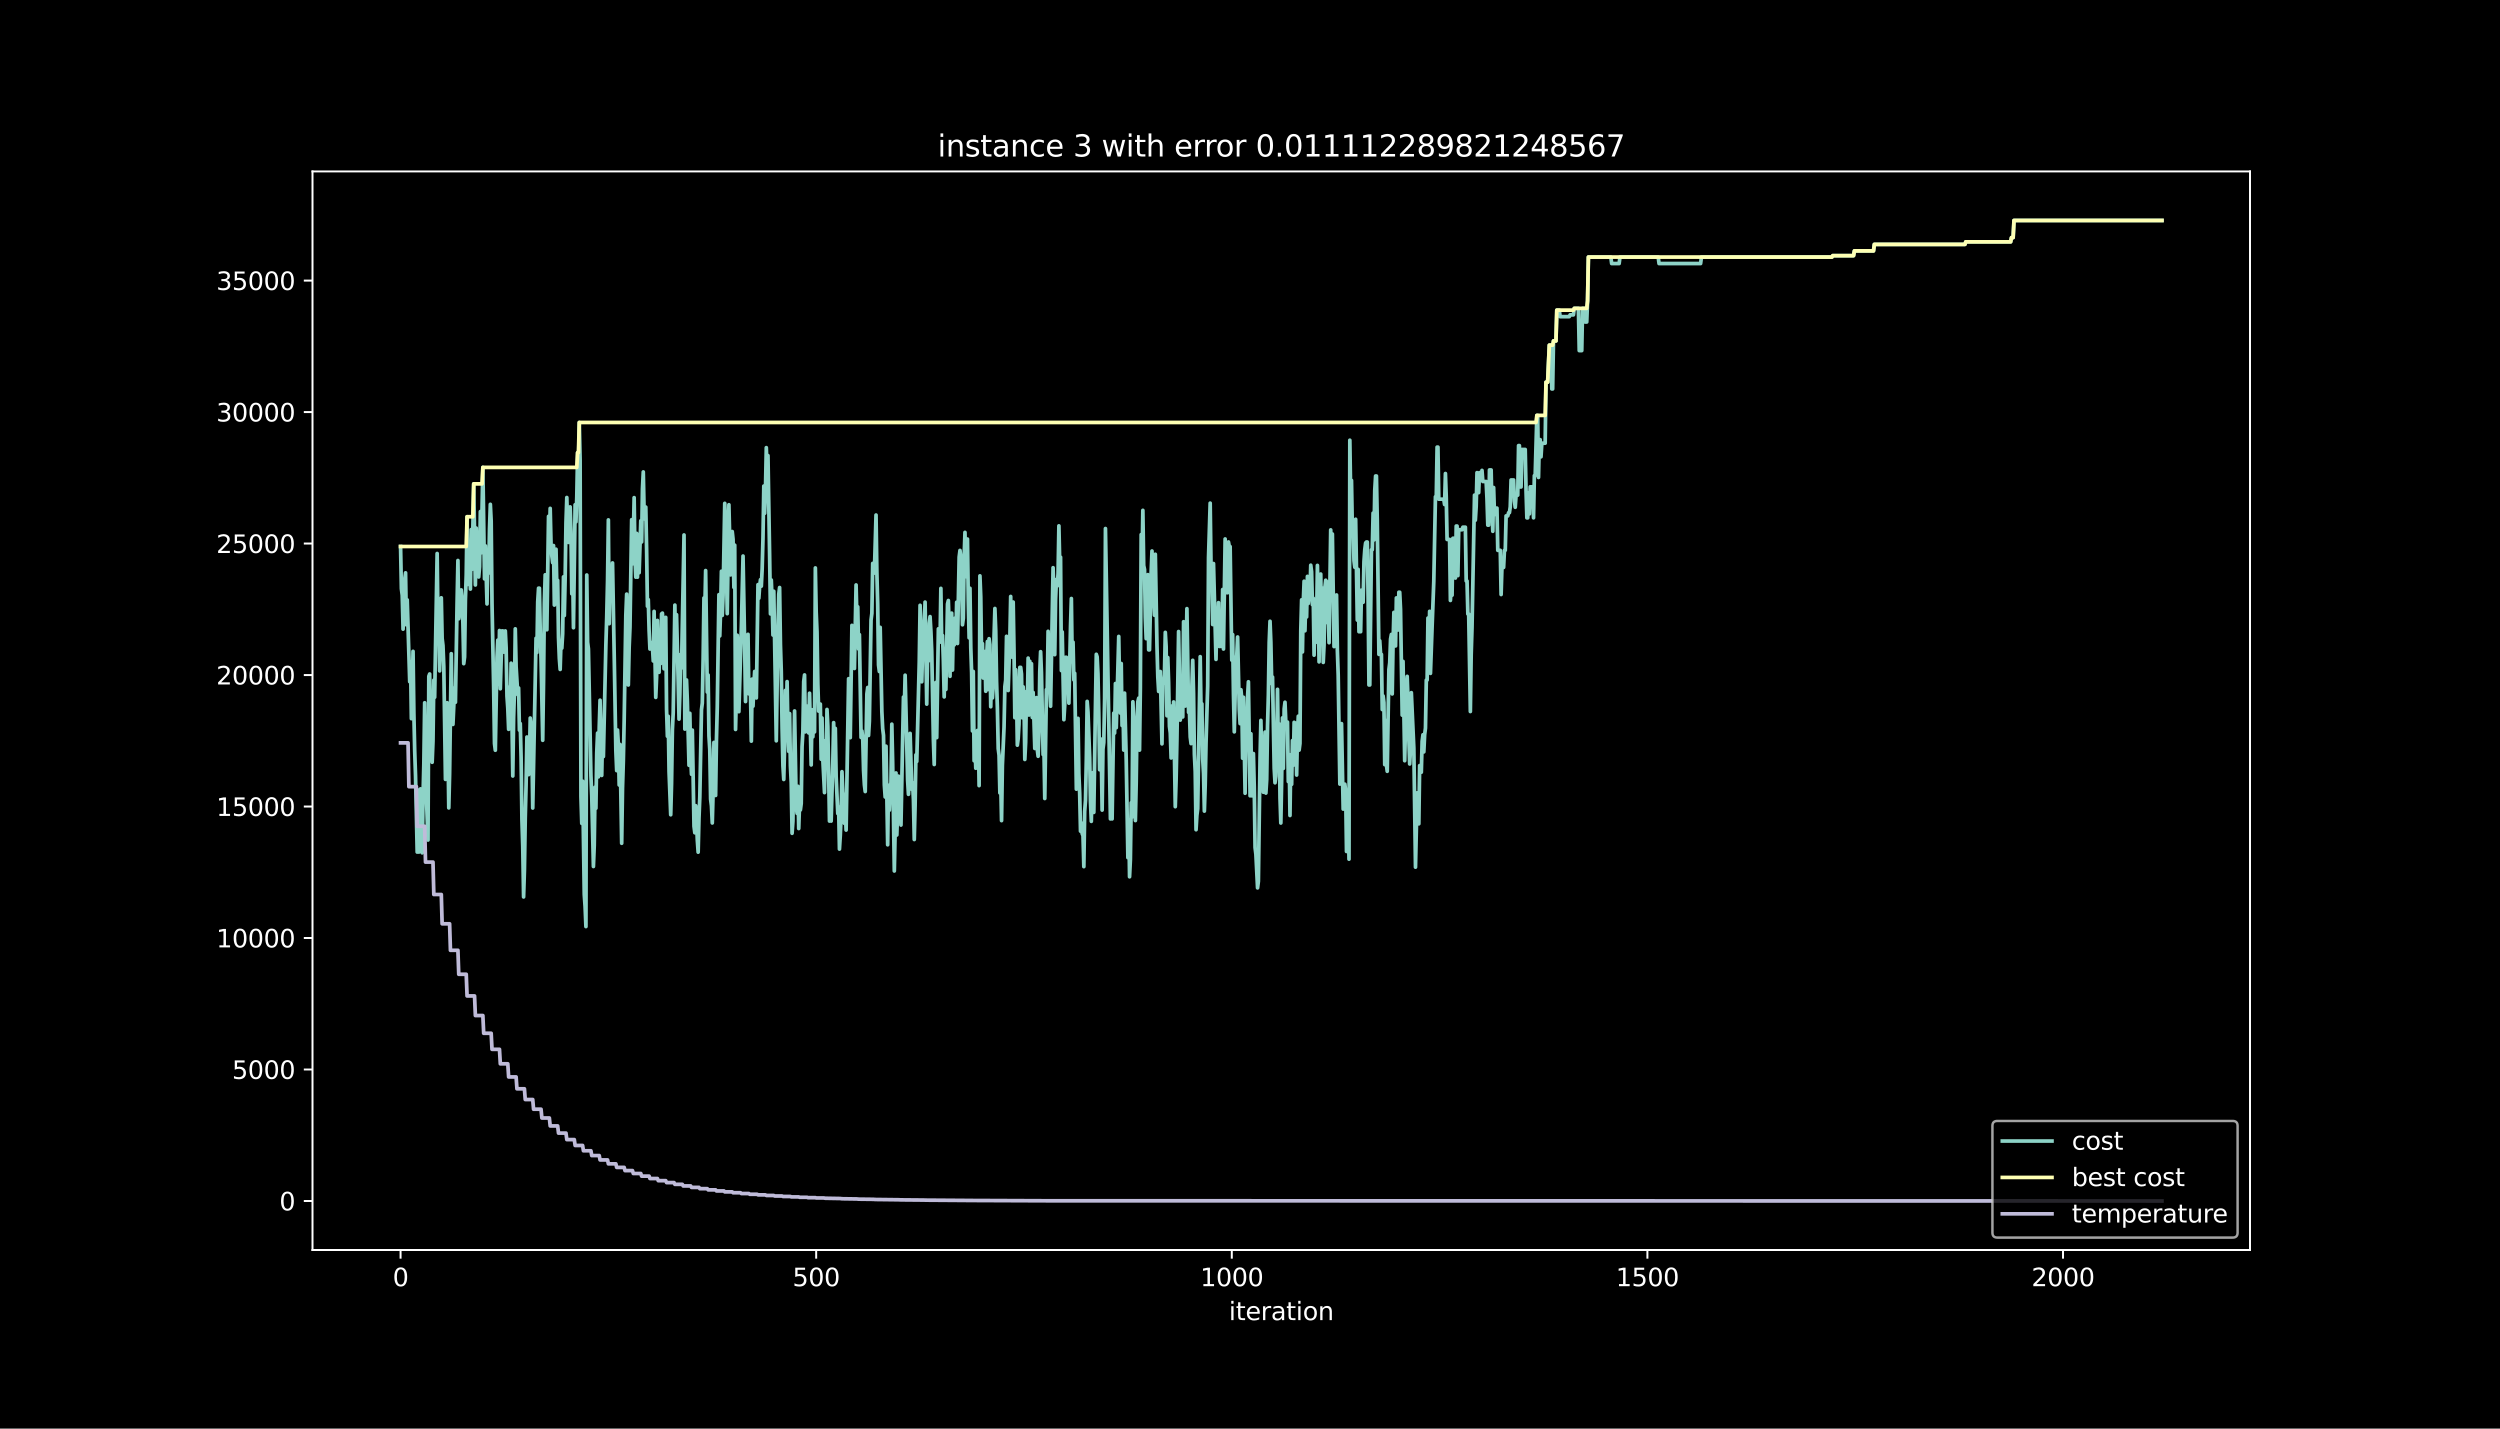 <?xml version="1.0" encoding="utf-8" standalone="no"?>
<!DOCTYPE svg PUBLIC "-//W3C//DTD SVG 1.1//EN"
  "http://www.w3.org/Graphics/SVG/1.1/DTD/svg11.dtd">
<svg height="576pt" version="1.1" viewBox="0 0 1008 576" width="1008pt" xmlns="http://www.w3.org/2000/svg" xmlns:xlink="http://www.w3.org/1999/xlink">
 <defs>
  <style type="text/css">*{stroke-linecap:butt;stroke-linejoin:round;}</style>
 </defs>
 <g id="figure_1">
  <g id="patch_1">
   <path d="M 0 576 
L 1008 576 
L 1008 0 
L 0 0 
z
"/>
  </g>
  <g id="axes_1">
   <g id="patch_2">
    <path d="M 126 504 
L 907.2 504 
L 907.2 69.12 
L 126 69.12 
z
"/>
   </g>
   <g id="matplotlib.axis_1">
    <g id="xtick_1">
     <g id="line2d_1">
      <defs>
       <path d="M 0 0 
L 0 3.5 
" id="m95934a514e" style="stroke:#ffffff;stroke-width:0.8;"/>
      </defs>
      <g>
       <use style="fill:#ffffff;stroke:#ffffff;stroke-width:0.8;" x="161.509" xlink:href="#m95934a514e" y="504"/>
      </g>
     </g>
     <g id="text_1">
      <!-- 0 -->
      <g style="fill:#ffffff;" transform="translate(158.328 518.598)scale(0.1 -0.1)">
       <defs>
        <path d="M 2034 4250 
Q 1547 4250 1301 3770 
Q 1056 3291 1056 2328 
Q 1056 1369 1301 889 
Q 1547 409 2034 409 
Q 2525 409 2770 889 
Q 3016 1369 3016 2328 
Q 3016 3291 2770 3770 
Q 2525 4250 2034 4250 
z
M 2034 4750 
Q 2819 4750 3233 4129 
Q 3647 3509 3647 2328 
Q 3647 1150 3233 529 
Q 2819 -91 2034 -91 
Q 1250 -91 836 529 
Q 422 1150 422 2328 
Q 422 3509 836 4129 
Q 1250 4750 2034 4750 
z
" id="DejaVuSans-30" transform="scale(0.016)"/>
       </defs>
       <use xlink:href="#DejaVuSans-30"/>
      </g>
     </g>
    </g>
    <g id="xtick_2">
     <g id="line2d_2">
      <g>
       <use style="fill:#ffffff;stroke:#ffffff;stroke-width:0.8;" x="329.084" xlink:href="#m95934a514e" y="504"/>
      </g>
     </g>
     <g id="text_2">
      <!-- 500 -->
      <g style="fill:#ffffff;" transform="translate(319.54 518.598)scale(0.1 -0.1)">
       <defs>
        <path d="M 691 4666 
L 3169 4666 
L 3169 4134 
L 1269 4134 
L 1269 2991 
Q 1406 3038 1543 3061 
Q 1681 3084 1819 3084 
Q 2600 3084 3056 2656 
Q 3513 2228 3513 1497 
Q 3513 744 3044 326 
Q 2575 -91 1722 -91 
Q 1428 -91 1123 -41 
Q 819 9 494 109 
L 494 744 
Q 775 591 1075 516 
Q 1375 441 1709 441 
Q 2250 441 2565 725 
Q 2881 1009 2881 1497 
Q 2881 1984 2565 2268 
Q 2250 2553 1709 2553 
Q 1456 2553 1204 2497 
Q 953 2441 691 2322 
L 691 4666 
z
" id="DejaVuSans-35" transform="scale(0.016)"/>
       </defs>
       <use xlink:href="#DejaVuSans-35"/>
       <use x="63.623" xlink:href="#DejaVuSans-30"/>
       <use x="127.246" xlink:href="#DejaVuSans-30"/>
      </g>
     </g>
    </g>
    <g id="xtick_3">
     <g id="line2d_3">
      <g>
       <use style="fill:#ffffff;stroke:#ffffff;stroke-width:0.8;" x="496.659" xlink:href="#m95934a514e" y="504"/>
      </g>
     </g>
     <g id="text_3">
      <!-- 1000 -->
      <g style="fill:#ffffff;" transform="translate(483.934 518.598)scale(0.1 -0.1)">
       <defs>
        <path d="M 794 531 
L 1825 531 
L 1825 4091 
L 703 3866 
L 703 4441 
L 1819 4666 
L 2450 4666 
L 2450 531 
L 3481 531 
L 3481 0 
L 794 0 
L 794 531 
z
" id="DejaVuSans-31" transform="scale(0.016)"/>
       </defs>
       <use xlink:href="#DejaVuSans-31"/>
       <use x="63.623" xlink:href="#DejaVuSans-30"/>
       <use x="127.246" xlink:href="#DejaVuSans-30"/>
       <use x="190.869" xlink:href="#DejaVuSans-30"/>
      </g>
     </g>
    </g>
    <g id="xtick_4">
     <g id="line2d_4">
      <g>
       <use style="fill:#ffffff;stroke:#ffffff;stroke-width:0.8;" x="664.233" xlink:href="#m95934a514e" y="504"/>
      </g>
     </g>
     <g id="text_4">
      <!-- 1500 -->
      <g style="fill:#ffffff;" transform="translate(651.508 518.598)scale(0.1 -0.1)">
       <use xlink:href="#DejaVuSans-31"/>
       <use x="63.623" xlink:href="#DejaVuSans-35"/>
       <use x="127.246" xlink:href="#DejaVuSans-30"/>
       <use x="190.869" xlink:href="#DejaVuSans-30"/>
      </g>
     </g>
    </g>
    <g id="xtick_5">
     <g id="line2d_5">
      <g>
       <use style="fill:#ffffff;stroke:#ffffff;stroke-width:0.8;" x="831.808" xlink:href="#m95934a514e" y="504"/>
      </g>
     </g>
     <g id="text_5">
      <!-- 2000 -->
      <g style="fill:#ffffff;" transform="translate(819.083 518.598)scale(0.1 -0.1)">
       <defs>
        <path d="M 1228 531 
L 3431 531 
L 3431 0 
L 469 0 
L 469 531 
Q 828 903 1448 1529 
Q 2069 2156 2228 2338 
Q 2531 2678 2651 2914 
Q 2772 3150 2772 3378 
Q 2772 3750 2511 3984 
Q 2250 4219 1831 4219 
Q 1534 4219 1204 4116 
Q 875 4013 500 3803 
L 500 4441 
Q 881 4594 1212 4672 
Q 1544 4750 1819 4750 
Q 2544 4750 2975 4387 
Q 3406 4025 3406 3419 
Q 3406 3131 3298 2873 
Q 3191 2616 2906 2266 
Q 2828 2175 2409 1742 
Q 1991 1309 1228 531 
z
" id="DejaVuSans-32" transform="scale(0.016)"/>
       </defs>
       <use xlink:href="#DejaVuSans-32"/>
       <use x="63.623" xlink:href="#DejaVuSans-30"/>
       <use x="127.246" xlink:href="#DejaVuSans-30"/>
       <use x="190.869" xlink:href="#DejaVuSans-30"/>
      </g>
     </g>
    </g>
    <g id="text_6">
     <!-- iteration -->
     <g style="fill:#ffffff;" transform="translate(495.477 532.277)scale(0.1 -0.1)">
      <defs>
       <path d="M 603 3500 
L 1178 3500 
L 1178 0 
L 603 0 
L 603 3500 
z
M 603 4863 
L 1178 4863 
L 1178 4134 
L 603 4134 
L 603 4863 
z
" id="DejaVuSans-69" transform="scale(0.016)"/>
       <path d="M 1172 4494 
L 1172 3500 
L 2356 3500 
L 2356 3053 
L 1172 3053 
L 1172 1153 
Q 1172 725 1289 603 
Q 1406 481 1766 481 
L 2356 481 
L 2356 0 
L 1766 0 
Q 1100 0 847 248 
Q 594 497 594 1153 
L 594 3053 
L 172 3053 
L 172 3500 
L 594 3500 
L 594 4494 
L 1172 4494 
z
" id="DejaVuSans-74" transform="scale(0.016)"/>
       <path d="M 3597 1894 
L 3597 1613 
L 953 1613 
Q 991 1019 1311 708 
Q 1631 397 2203 397 
Q 2534 397 2845 478 
Q 3156 559 3463 722 
L 3463 178 
Q 3153 47 2828 -22 
Q 2503 -91 2169 -91 
Q 1331 -91 842 396 
Q 353 884 353 1716 
Q 353 2575 817 3079 
Q 1281 3584 2069 3584 
Q 2775 3584 3186 3129 
Q 3597 2675 3597 1894 
z
M 3022 2063 
Q 3016 2534 2758 2815 
Q 2500 3097 2075 3097 
Q 1594 3097 1305 2825 
Q 1016 2553 972 2059 
L 3022 2063 
z
" id="DejaVuSans-65" transform="scale(0.016)"/>
       <path d="M 2631 2963 
Q 2534 3019 2420 3045 
Q 2306 3072 2169 3072 
Q 1681 3072 1420 2755 
Q 1159 2438 1159 1844 
L 1159 0 
L 581 0 
L 581 3500 
L 1159 3500 
L 1159 2956 
Q 1341 3275 1631 3429 
Q 1922 3584 2338 3584 
Q 2397 3584 2469 3576 
Q 2541 3569 2628 3553 
L 2631 2963 
z
" id="DejaVuSans-72" transform="scale(0.016)"/>
       <path d="M 2194 1759 
Q 1497 1759 1228 1600 
Q 959 1441 959 1056 
Q 959 750 1161 570 
Q 1363 391 1709 391 
Q 2188 391 2477 730 
Q 2766 1069 2766 1631 
L 2766 1759 
L 2194 1759 
z
M 3341 1997 
L 3341 0 
L 2766 0 
L 2766 531 
Q 2569 213 2275 61 
Q 1981 -91 1556 -91 
Q 1019 -91 701 211 
Q 384 513 384 1019 
Q 384 1609 779 1909 
Q 1175 2209 1959 2209 
L 2766 2209 
L 2766 2266 
Q 2766 2663 2505 2880 
Q 2244 3097 1772 3097 
Q 1472 3097 1187 3025 
Q 903 2953 641 2809 
L 641 3341 
Q 956 3463 1253 3523 
Q 1550 3584 1831 3584 
Q 2591 3584 2966 3190 
Q 3341 2797 3341 1997 
z
" id="DejaVuSans-61" transform="scale(0.016)"/>
       <path d="M 1959 3097 
Q 1497 3097 1228 2736 
Q 959 2375 959 1747 
Q 959 1119 1226 758 
Q 1494 397 1959 397 
Q 2419 397 2687 759 
Q 2956 1122 2956 1747 
Q 2956 2369 2687 2733 
Q 2419 3097 1959 3097 
z
M 1959 3584 
Q 2709 3584 3137 3096 
Q 3566 2609 3566 1747 
Q 3566 888 3137 398 
Q 2709 -91 1959 -91 
Q 1206 -91 779 398 
Q 353 888 353 1747 
Q 353 2609 779 3096 
Q 1206 3584 1959 3584 
z
" id="DejaVuSans-6f" transform="scale(0.016)"/>
       <path d="M 3513 2113 
L 3513 0 
L 2938 0 
L 2938 2094 
Q 2938 2591 2744 2837 
Q 2550 3084 2163 3084 
Q 1697 3084 1428 2787 
Q 1159 2491 1159 1978 
L 1159 0 
L 581 0 
L 581 3500 
L 1159 3500 
L 1159 2956 
Q 1366 3272 1645 3428 
Q 1925 3584 2291 3584 
Q 2894 3584 3203 3211 
Q 3513 2838 3513 2113 
z
" id="DejaVuSans-6e" transform="scale(0.016)"/>
      </defs>
      <use xlink:href="#DejaVuSans-69"/>
      <use x="27.783" xlink:href="#DejaVuSans-74"/>
      <use x="66.992" xlink:href="#DejaVuSans-65"/>
      <use x="128.516" xlink:href="#DejaVuSans-72"/>
      <use x="169.629" xlink:href="#DejaVuSans-61"/>
      <use x="230.908" xlink:href="#DejaVuSans-74"/>
      <use x="270.117" xlink:href="#DejaVuSans-69"/>
      <use x="297.9" xlink:href="#DejaVuSans-6f"/>
      <use x="359.082" xlink:href="#DejaVuSans-6e"/>
     </g>
    </g>
   </g>
   <g id="matplotlib.axis_2">
    <g id="ytick_1">
     <g id="line2d_6">
      <defs>
       <path d="M 0 0 
L -3.5 0 
" id="m44fa4fe27a" style="stroke:#ffffff;stroke-width:0.8;"/>
      </defs>
      <g>
       <use style="fill:#ffffff;stroke:#ffffff;stroke-width:0.8;" x="126" xlink:href="#m44fa4fe27a" y="484.233"/>
      </g>
     </g>
     <g id="text_7">
      <!-- 0 -->
      <g style="fill:#ffffff;" transform="translate(112.638 488.032)scale(0.1 -0.1)">
       <use xlink:href="#DejaVuSans-30"/>
      </g>
     </g>
    </g>
    <g id="ytick_2">
     <g id="line2d_7">
      <g>
       <use style="fill:#ffffff;stroke:#ffffff;stroke-width:0.8;" x="126" xlink:href="#m44fa4fe27a" y="431.219"/>
      </g>
     </g>
     <g id="text_8">
      <!-- 5000 -->
      <g style="fill:#ffffff;" transform="translate(93.55 435.018)scale(0.1 -0.1)">
       <use xlink:href="#DejaVuSans-35"/>
       <use x="63.623" xlink:href="#DejaVuSans-30"/>
       <use x="127.246" xlink:href="#DejaVuSans-30"/>
       <use x="190.869" xlink:href="#DejaVuSans-30"/>
      </g>
     </g>
    </g>
    <g id="ytick_3">
     <g id="line2d_8">
      <g>
       <use style="fill:#ffffff;stroke:#ffffff;stroke-width:0.8;" x="126" xlink:href="#m44fa4fe27a" y="378.205"/>
      </g>
     </g>
     <g id="text_9">
      <!-- 10000 -->
      <g style="fill:#ffffff;" transform="translate(87.188 382.004)scale(0.1 -0.1)">
       <use xlink:href="#DejaVuSans-31"/>
       <use x="63.623" xlink:href="#DejaVuSans-30"/>
       <use x="127.246" xlink:href="#DejaVuSans-30"/>
       <use x="190.869" xlink:href="#DejaVuSans-30"/>
       <use x="254.492" xlink:href="#DejaVuSans-30"/>
      </g>
     </g>
    </g>
    <g id="ytick_4">
     <g id="line2d_9">
      <g>
       <use style="fill:#ffffff;stroke:#ffffff;stroke-width:0.8;" x="126" xlink:href="#m44fa4fe27a" y="325.191"/>
      </g>
     </g>
     <g id="text_10">
      <!-- 15000 -->
      <g style="fill:#ffffff;" transform="translate(87.188 328.99)scale(0.1 -0.1)">
       <use xlink:href="#DejaVuSans-31"/>
       <use x="63.623" xlink:href="#DejaVuSans-35"/>
       <use x="127.246" xlink:href="#DejaVuSans-30"/>
       <use x="190.869" xlink:href="#DejaVuSans-30"/>
       <use x="254.492" xlink:href="#DejaVuSans-30"/>
      </g>
     </g>
    </g>
    <g id="ytick_5">
     <g id="line2d_10">
      <g>
       <use style="fill:#ffffff;stroke:#ffffff;stroke-width:0.8;" x="126" xlink:href="#m44fa4fe27a" y="272.177"/>
      </g>
     </g>
     <g id="text_11">
      <!-- 20000 -->
      <g style="fill:#ffffff;" transform="translate(87.188 275.977)scale(0.1 -0.1)">
       <use xlink:href="#DejaVuSans-32"/>
       <use x="63.623" xlink:href="#DejaVuSans-30"/>
       <use x="127.246" xlink:href="#DejaVuSans-30"/>
       <use x="190.869" xlink:href="#DejaVuSans-30"/>
       <use x="254.492" xlink:href="#DejaVuSans-30"/>
      </g>
     </g>
    </g>
    <g id="ytick_6">
     <g id="line2d_11">
      <g>
       <use style="fill:#ffffff;stroke:#ffffff;stroke-width:0.8;" x="126" xlink:href="#m44fa4fe27a" y="219.163"/>
      </g>
     </g>
     <g id="text_12">
      <!-- 25000 -->
      <g style="fill:#ffffff;" transform="translate(87.188 222.963)scale(0.1 -0.1)">
       <use xlink:href="#DejaVuSans-32"/>
       <use x="63.623" xlink:href="#DejaVuSans-35"/>
       <use x="127.246" xlink:href="#DejaVuSans-30"/>
       <use x="190.869" xlink:href="#DejaVuSans-30"/>
       <use x="254.492" xlink:href="#DejaVuSans-30"/>
      </g>
     </g>
    </g>
    <g id="ytick_7">
     <g id="line2d_12">
      <g>
       <use style="fill:#ffffff;stroke:#ffffff;stroke-width:0.8;" x="126" xlink:href="#m44fa4fe27a" y="166.15"/>
      </g>
     </g>
     <g id="text_13">
      <!-- 30000 -->
      <g style="fill:#ffffff;" transform="translate(87.188 169.949)scale(0.1 -0.1)">
       <defs>
        <path d="M 2597 2516 
Q 3050 2419 3304 2112 
Q 3559 1806 3559 1356 
Q 3559 666 3084 287 
Q 2609 -91 1734 -91 
Q 1441 -91 1130 -33 
Q 819 25 488 141 
L 488 750 
Q 750 597 1062 519 
Q 1375 441 1716 441 
Q 2309 441 2620 675 
Q 2931 909 2931 1356 
Q 2931 1769 2642 2001 
Q 2353 2234 1838 2234 
L 1294 2234 
L 1294 2753 
L 1863 2753 
Q 2328 2753 2575 2939 
Q 2822 3125 2822 3475 
Q 2822 3834 2567 4026 
Q 2313 4219 1838 4219 
Q 1578 4219 1281 4162 
Q 984 4106 628 3988 
L 628 4550 
Q 988 4650 1302 4700 
Q 1616 4750 1894 4750 
Q 2613 4750 3031 4423 
Q 3450 4097 3450 3541 
Q 3450 3153 3228 2886 
Q 3006 2619 2597 2516 
z
" id="DejaVuSans-33" transform="scale(0.016)"/>
       </defs>
       <use xlink:href="#DejaVuSans-33"/>
       <use x="63.623" xlink:href="#DejaVuSans-30"/>
       <use x="127.246" xlink:href="#DejaVuSans-30"/>
       <use x="190.869" xlink:href="#DejaVuSans-30"/>
       <use x="254.492" xlink:href="#DejaVuSans-30"/>
      </g>
     </g>
    </g>
    <g id="ytick_8">
     <g id="line2d_13">
      <g>
       <use style="fill:#ffffff;stroke:#ffffff;stroke-width:0.8;" x="126" xlink:href="#m44fa4fe27a" y="113.136"/>
      </g>
     </g>
     <g id="text_14">
      <!-- 35000 -->
      <g style="fill:#ffffff;" transform="translate(87.188 116.935)scale(0.1 -0.1)">
       <use xlink:href="#DejaVuSans-33"/>
       <use x="63.623" xlink:href="#DejaVuSans-35"/>
       <use x="127.246" xlink:href="#DejaVuSans-30"/>
       <use x="190.869" xlink:href="#DejaVuSans-30"/>
       <use x="254.492" xlink:href="#DejaVuSans-30"/>
      </g>
     </g>
    </g>
   </g>
   <g id="line2d_14">
    <path clip-path="url(#pc4c6eedd5e)" d="M 161.509 220.351 
L 161.844 237.379 
L 162.179 239.998 
L 162.515 253.676 
L 162.85 240.358 
L 163.185 233.583 
L 163.52 230.964 
L 163.855 251.926 
L 164.19 241.875 
L 165.196 274.87 
L 165.531 266.802 
L 165.866 289.757 
L 166.201 279.652 
L 166.536 262.624 
L 166.871 287.636 
L 167.207 302.798 
L 167.542 312.85 
L 168.212 343.555 
L 168.547 318.543 
L 168.882 343.555 
L 169.218 338.063 
L 169.553 318.077 
L 169.888 323.876 
L 170.223 343.863 
L 170.558 321.618 
L 170.893 307.94 
L 171.228 283.353 
L 171.899 320.526 
L 172.569 338.699 
L 172.904 272.676 
L 173.239 271.753 
L 173.574 290.626 
L 173.91 296.426 
L 174.245 307.347 
L 174.58 298.822 
L 174.915 274.234 
L 175.25 281.147 
L 176.256 223.171 
L 176.591 250.908 
L 176.926 246.508 
L 177.261 270.502 
L 177.596 251.141 
L 177.931 241.037 
L 178.267 257.397 
L 178.602 260.239 
L 178.937 268.763 
L 179.607 314.249 
L 179.942 307.336 
L 180.277 283.342 
L 180.613 301.155 
L 180.948 325.743 
L 181.283 312.065 
L 181.953 263.568 
L 182.288 287.053 
L 182.624 292.089 
L 183.294 277.351 
L 183.629 283.151 
L 184.299 243.02 
L 184.634 225.992 
L 184.97 249.477 
L 185.305 246.858 
L 185.64 246.37 
L 185.975 237.846 
L 186.31 241.451 
L 186.645 251.555 
L 186.98 267.586 
L 187.316 264.893 
L 187.651 241.938 
L 187.986 231.834 
L 188.321 208.349 
L 188.656 235.63 
L 188.991 219.598 
L 189.327 222.281 
L 189.662 237.517 
L 189.997 213.523 
L 190.332 229.554 
L 191.002 195.095 
L 191.673 235.863 
L 192.008 212.908 
L 192.343 219.821 
L 192.678 214.944 
L 193.013 232.629 
L 193.348 228.505 
L 193.683 206.26 
L 194.019 222.906 
L 194.689 188.447 
L 195.359 233.403 
L 195.694 220.086 
L 196.365 243.507 
L 196.7 223.034 
L 197.035 231.102 
L 197.37 213.449 
L 197.705 203.344 
L 198.04 210.141 
L 198.376 243.253 
L 199.046 277.553 
L 199.381 299.798 
L 199.716 302.491 
L 200.386 265.01 
L 200.722 258.097 
L 201.057 275.91 
L 201.392 254.227 
L 201.727 277.712 
L 202.397 254.386 
L 202.732 254.386 
L 203.068 262.911 
L 203.403 262.911 
L 203.738 254.386 
L 204.073 261.299 
L 204.408 280.66 
L 204.743 285.537 
L 205.079 294.061 
L 205.414 277.033 
L 205.749 287.869 
L 206.084 267.395 
L 206.754 312.881 
L 207.089 289.396 
L 207.425 278.56 
L 207.76 253.548 
L 208.095 268.784 
L 208.765 280.076 
L 209.1 277.383 
L 209.435 294.411 
L 209.771 291.729 
L 210.106 305.406 
L 210.441 330.418 
L 210.776 341.254 
L 211.111 361.644 
L 211.446 350.807 
L 211.782 329.846 
L 212.117 316.529 
L 212.452 297.168 
L 212.787 299.851 
L 213.122 312.341 
L 213.457 306.541 
L 213.792 289.513 
L 214.128 292.206 
L 214.463 302.31 
L 214.798 325.796 
L 216.138 257.323 
L 216.474 263.123 
L 216.809 242.649 
L 217.144 237.156 
L 217.479 237.156 
L 217.814 254.184 
L 218.149 265.476 
L 218.82 298.483 
L 219.155 274.998 
L 219.49 243.115 
L 219.825 231.76 
L 220.16 248.12 
L 220.495 253.919 
L 221.166 208.19 
L 221.501 218.294 
L 221.836 204.977 
L 222.171 219.312 
L 222.506 224.189 
L 222.841 226.882 
L 223.177 219.969 
L 223.512 243.963 
L 223.847 226.935 
L 224.182 221.443 
L 224.517 236.679 
L 224.852 233.986 
L 225.187 256.941 
L 225.523 265.466 
L 225.858 269.919 
L 226.193 258.648 
L 226.528 261.341 
L 226.863 255.542 
L 227.198 232.587 
L 227.534 248.183 
L 227.869 232.947 
L 228.204 210.702 
L 228.539 200.598 
L 228.874 212.897 
L 229.209 218.697 
L 229.544 212.897 
L 229.88 204.373 
L 230.215 214.424 
L 230.55 239.436 
L 230.885 228.515 
L 231.22 253.103 
L 231.89 203.503 
L 232.226 210.416 
L 232.561 200.312 
L 232.896 182.499 
L 233.231 187.991 
L 233.566 170.338 
L 233.901 185.574 
L 234.237 321.162 
L 234.572 331.998 
L 234.907 314.97 
L 235.577 360.647 
L 235.912 365.524 
L 236.247 373.593 
L 236.583 231.844 
L 236.918 258.956 
L 237.253 261.67 
L 238.258 312.701 
L 238.593 320.855 
L 239.264 349.376 
L 239.599 340.851 
L 239.934 317.366 
L 240.269 325.891 
L 240.604 303.646 
L 240.94 295.578 
L 241.275 313.231 
L 241.61 293.245 
L 241.945 282.324 
L 242.615 312.648 
L 242.95 294.995 
L 243.286 305.046 
L 244.291 259.878 
L 244.626 248.883 
L 244.961 234.209 
L 245.296 209.621 
L 245.632 251.481 
L 245.967 228.526 
L 246.302 238.757 
L 246.972 226.978 
L 247.643 264.045 
L 248.313 302.65 
L 248.648 310.718 
L 248.983 294.358 
L 249.318 300.158 
L 249.653 316.518 
L 249.989 300.158 
L 250.659 340.003 
L 250.994 317.759 
L 251.329 306.838 
L 251.664 290.478 
L 252.335 248.077 
L 252.67 239.553 
L 253.005 253.23 
L 253.34 276.185 
L 253.675 260.949 
L 254.01 252.88 
L 254.681 209.536 
L 255.016 227.349 
L 255.351 217.297 
L 255.686 200.651 
L 256.021 224.645 
L 256.356 232.714 
L 256.692 215.06 
L 257.027 232.714 
L 257.362 215.686 
L 257.697 230.922 
L 258.367 209.982 
L 258.702 218.506 
L 259.038 197.195 
L 259.373 190.282 
L 259.708 206.642 
L 260.043 209.335 
L 260.378 204.457 
L 260.713 221.486 
L 261.048 244.44 
L 261.384 241.747 
L 261.719 254.237 
L 262.054 261.691 
L 262.389 258.998 
L 262.724 259.422 
L 263.059 260.695 
L 263.395 266.494 
L 263.73 246.508 
L 264.4 281.19 
L 264.735 273.121 
L 265.07 250.166 
L 265.405 265.275 
L 265.741 271.075 
L 266.076 257.397 
L 266.411 267.502 
L 266.746 247.515 
L 267.081 247.208 
L 267.416 253.008 
L 267.751 269.654 
L 268.087 254.418 
L 268.422 248.925 
L 268.757 285.94 
L 269.092 296.861 
L 269.427 288.792 
L 269.762 311.121 
L 270.433 328.51 
L 270.768 316.02 
L 271.103 294.337 
L 271.438 287.403 
L 272.108 243.974 
L 272.444 265.657 
L 272.779 247.844 
L 273.449 274.711 
L 273.784 289.948 
L 274.119 279.896 
L 274.454 263.865 
L 274.79 269.357 
L 275.795 215.696 
L 276.13 293.977 
L 276.801 274.16 
L 277.136 282.685 
L 277.806 308.566 
L 278.141 287.604 
L 278.476 305.279 
L 278.811 312.192 
L 279.147 294.38 
L 279.817 333.154 
L 280.152 335.773 
L 280.487 324.852 
L 280.822 330.652 
L 281.157 338.72 
L 281.493 343.598 
L 281.828 329.92 
L 282.163 321.395 
L 282.833 286.173 
L 283.168 283.49 
L 283.504 265.678 
L 283.839 241.09 
L 284.174 246.699 
L 284.509 230.053 
L 285.179 279.059 
L 285.514 272.146 
L 285.85 296.733 
L 286.185 302.226 
L 286.52 322.212 
L 286.855 324.905 
L 287.19 331.818 
L 287.525 319.328 
L 287.86 299.342 
L 288.196 312.659 
L 288.531 320.727 
L 288.866 298.483 
L 289.201 285.166 
L 289.871 239.765 
L 290.207 256.411 
L 290.542 246.36 
L 290.877 230.328 
L 291.212 248.141 
L 291.547 240.072 
L 292.217 202.952 
L 292.553 210.31 
L 293.223 247.43 
L 293.893 203.514 
L 294.563 231.791 
L 294.899 215.145 
L 295.234 214.318 
L 295.569 217.467 
L 295.904 236.828 
L 296.239 219.8 
L 296.574 294.114 
L 296.909 279.62 
L 297.245 256.135 
L 297.58 261.935 
L 297.915 286.947 
L 298.92 252.721 
L 299.591 224.2 
L 300.261 261.193 
L 300.596 282.876 
L 300.931 259.921 
L 301.266 272.411 
L 301.602 255.764 
L 301.937 279.758 
L 302.272 273.959 
L 302.607 278.836 
L 302.942 298.822 
L 303.277 273.81 
L 303.612 284.731 
L 303.948 276.206 
L 304.283 270.714 
L 304.618 278.783 
L 304.953 281.402 
L 305.623 235.725 
L 305.959 241.217 
L 306.294 236.34 
L 306.629 233.721 
L 306.964 236.34 
L 307.299 229.427 
L 307.634 216.937 
L 307.969 195.975 
L 308.305 206.97 
L 308.64 197.523 
L 308.975 180.495 
L 309.31 190.6 
L 309.645 183.687 
L 310.315 224.041 
L 310.651 247.526 
L 310.986 233.848 
L 311.321 242.373 
L 311.656 256.051 
L 311.991 238.397 
L 312.997 298.695 
L 313.667 254.821 
L 314.002 239.584 
L 314.337 236.891 
L 314.672 259.846 
L 315.008 270.682 
L 315.343 293.553 
L 315.678 308.789 
L 316.013 314.281 
L 316.348 300.603 
L 316.683 278.359 
L 317.018 290.849 
L 317.354 274.817 
L 317.689 294.443 
L 318.024 302.957 
L 318.359 287.721 
L 318.694 308.683 
L 319.029 315.596 
L 319.365 335.985 
L 319.7 331.108 
L 320.37 286.661 
L 321.04 325.276 
L 321.375 327.959 
L 321.711 317.038 
L 322.046 334.066 
L 322.381 323.961 
L 322.716 326.58 
L 323.051 323.961 
L 323.386 301.006 
L 323.721 295.207 
L 324.057 274.817 
L 324.392 272.135 
L 324.727 295.09 
L 325.062 287.021 
L 325.397 284.71 
L 326.068 295.535 
L 326.403 279.504 
L 327.073 308.418 
L 327.408 286.173 
L 327.743 297.094 
L 328.078 287.042 
L 328.414 295.111 
L 328.749 228.992 
L 329.084 246.784 
L 329.419 254.852 
L 329.754 275.814 
L 330.089 286.735 
L 330.424 284.042 
L 330.76 283.883 
L 331.095 306.127 
L 331.43 289.481 
L 331.765 306.127 
L 332.435 319.582 
L 332.77 298.621 
L 333.106 309.542 
L 333.441 286.056 
L 333.776 292.853 
L 334.446 331.055 
L 334.781 320.134 
L 335.117 331.055 
L 335.787 307.728 
L 336.122 291.368 
L 336.457 302.204 
L 336.792 293.68 
L 337.127 313.04 
L 337.798 328.022 
L 338.133 325.329 
L 338.468 342.357 
L 338.803 336.865 
L 339.138 328.796 
L 339.473 311.143 
L 339.809 319.211 
L 340.144 321.904 
L 340.479 331.956 
L 340.814 326.156 
L 341.149 334.681 
L 342.155 273.651 
L 342.49 283.756 
L 342.825 297.433 
L 343.495 252.149 
L 343.83 268.795 
L 344.166 258.691 
L 344.501 269.527 
L 345.171 235.852 
L 345.506 249.53 
L 345.841 244.653 
L 346.176 261.681 
L 346.512 255.881 
L 347.182 297.338 
L 347.517 294.719 
L 347.852 297.338 
L 348.187 310.655 
L 348.523 316.455 
L 348.858 319.148 
L 349.528 279.801 
L 349.863 277.182 
L 350.198 296.543 
L 350.533 290.743 
L 351.204 249.975 
L 351.539 247.293 
L 351.874 227.158 
L 352.209 228.271 
L 352.544 231.07 
L 353.215 207.659 
L 353.55 230.614 
L 353.885 243.55 
L 354.22 268.138 
L 354.555 270.757 
L 354.89 252.944 
L 355.561 286.873 
L 355.896 293.786 
L 356.231 296.479 
L 356.566 316.465 
L 356.901 321.342 
L 357.236 300.868 
L 357.907 340.618 
L 358.242 316.624 
L 358.577 326.676 
L 358.912 318.151 
L 359.247 315.468 
L 359.582 291.983 
L 359.918 307.219 
L 360.588 351.179 
L 360.923 335.147 
L 361.258 311.662 
L 361.593 336.674 
L 361.928 326.623 
L 362.264 312.945 
L 362.599 323.866 
L 362.934 318.989 
L 363.269 332.666 
L 364.275 281.041 
L 364.61 285.919 
L 364.945 272.241 
L 365.95 314.472 
L 366.285 320.272 
L 366.621 313.358 
L 366.956 295.705 
L 367.626 318.246 
L 367.961 315.553 
L 368.296 322.466 
L 368.631 338.498 
L 368.967 324.82 
L 369.302 304.346 
L 369.637 307.029 
L 370.642 267.014 
L 370.978 244.059 
L 371.313 251.937 
L 371.648 274.892 
L 371.983 262.402 
L 372.318 255.489 
L 372.653 252.87 
L 372.988 242.765 
L 373.659 283.904 
L 373.994 263.918 
L 374.329 266.537 
L 374.664 251.3 
L 374.999 248.618 
L 375.334 254.418 
L 375.67 262.486 
L 376.34 298.197 
L 376.675 308.248 
L 377.01 283.236 
L 377.345 275.167 
L 377.681 297.412 
L 378.351 253.538 
L 379.021 258.913 
L 379.356 237.231 
L 379.691 258.913 
L 380.027 256.231 
L 380.362 266.335 
L 380.697 280.988 
L 381.032 261.628 
L 381.367 277.988 
L 382.037 243.539 
L 382.373 242.118 
L 382.708 252.223 
L 383.043 272.697 
L 383.378 252.711 
L 383.713 247.218 
L 384.048 270.173 
L 384.384 253.145 
L 384.719 260.058 
L 385.054 249.222 
L 385.389 258.054 
L 385.724 242.818 
L 386.059 259.465 
L 386.73 224.624 
L 387.065 221.931 
L 387.4 224.613 
L 387.735 231.526 
L 388.07 251.915 
L 388.405 249.297 
L 388.74 224.709 
L 389.076 214.657 
L 389.411 229.893 
L 389.746 232.587 
L 390.081 217.35 
L 390.416 241.938 
L 390.751 257.174 
L 391.087 237.188 
L 391.422 261.182 
L 391.757 271.234 
L 392.092 294.719 
L 392.427 270.725 
L 392.762 306.742 
L 393.097 298.918 
L 393.433 309.754 
L 393.768 307.071 
L 394.103 294.517 
L 394.438 294.517 
L 394.773 316.762 
L 395.108 232.184 
L 395.443 240.708 
L 395.779 265.296 
L 396.114 259.496 
L 396.449 273.386 
L 396.784 266.473 
L 397.119 262.688 
L 397.454 278.719 
L 397.789 265.402 
L 398.125 258.638 
L 398.46 277.998 
L 398.795 257.524 
L 399.13 259.942 
L 399.465 284.954 
L 399.8 268.922 
L 400.136 281.412 
L 400.471 276.535 
L 400.806 256.549 
L 401.141 245.342 
L 401.476 254.195 
L 401.811 274.669 
L 402.146 285.505 
L 402.482 301.865 
L 402.817 304.484 
L 403.152 319.72 
L 403.487 314.843 
L 403.822 330.874 
L 404.157 308.63 
L 404.828 293.192 
L 405.163 276.832 
L 405.498 274.213 
L 405.833 256.559 
L 406.168 262.052 
L 406.503 278.412 
L 407.174 257.524 
L 407.509 240.496 
L 407.844 262.741 
L 408.179 264.999 
L 408.514 242.755 
L 408.849 262.741 
L 409.185 289.375 
L 409.52 270.014 
L 409.855 278.772 
L 410.19 300.455 
L 410.525 297.836 
L 410.86 292.036 
L 411.195 269.081 
L 411.531 269.081 
L 411.866 271.764 
L 412.201 289.417 
L 412.536 276.927 
L 412.871 282.727 
L 413.206 306.212 
L 413.542 299.299 
L 413.877 278.825 
L 414.212 285.738 
L 414.547 265.349 
L 414.882 288.304 
L 415.217 266.621 
L 415.552 285.685 
L 415.888 267.608 
L 416.223 289.29 
L 416.558 279.186 
L 417.228 301.78 
L 417.563 299.087 
L 417.898 281.275 
L 418.234 302.236 
L 418.569 304.929 
L 418.904 294.825 
L 419.239 270.831 
L 419.574 262.762 
L 419.909 271.202 
L 420.58 304.251 
L 420.915 301.568 
L 421.25 321.957 
L 421.92 278.03 
L 422.255 278.03 
L 422.591 254.545 
L 423.261 276.228 
L 423.596 284.752 
L 424.601 228.897 
L 424.937 238.948 
L 425.272 263.96 
L 425.607 241.716 
L 425.942 233.647 
L 426.277 236.266 
L 426.612 231.388 
L 426.948 212.028 
L 427.283 227.264 
L 427.618 224.645 
L 427.953 270.385 
L 428.288 254.789 
L 428.958 290.181 
L 429.294 284.381 
L 429.629 265.02 
L 429.964 265.02 
L 430.299 275.072 
L 430.634 270.195 
L 430.969 283.512 
L 431.64 252.244 
L 431.975 241.323 
L 432.31 266.876 
L 432.645 258.913 
L 432.98 274.149 
L 433.315 271.456 
L 433.986 318.193 
L 434.656 289.64 
L 434.991 311.885 
L 435.326 319.89 
L 435.661 335.126 
L 435.997 331.797 
L 436.332 336.123 
L 436.667 336.939 
L 437.002 349.429 
L 437.337 327.185 
L 437.672 322.647 
L 438.007 306.286 
L 438.343 282.801 
L 438.678 287.159 
L 439.348 305.449 
L 439.683 323.102 
L 440.018 331.171 
L 440.353 314.143 
L 440.689 311.524 
L 441.024 327.556 
L 441.694 284.201 
L 442.029 263.812 
L 442.364 264.851 
L 442.7 271.764 
L 443.035 288.124 
L 443.37 310.369 
L 443.705 297.878 
L 444.04 303.678 
L 444.375 326.633 
L 444.71 302.045 
L 445.046 299.363 
L 445.381 281.709 
L 445.716 213.109 
L 447.727 330.185 
L 448.062 307.94 
L 448.397 330.185 
L 449.067 287.52 
L 449.403 295.588 
L 449.738 275.602 
L 450.073 293.415 
L 451.078 256.612 
L 451.413 276.599 
L 451.749 287.52 
L 452.084 267.533 
L 452.419 292.545 
L 452.754 282.441 
L 453.089 302.427 
L 453.424 279.472 
L 454.095 306.467 
L 454.765 345.803 
L 455.1 330.567 
L 455.435 353.522 
L 455.77 346.609 
L 456.106 323.654 
L 456.441 329.454 
L 456.776 282.96 
L 457.111 290.669 
L 457.781 330.853 
L 458.116 315.617 
L 458.452 291.029 
L 458.787 282.886 
L 459.122 281.487 
L 459.457 302.448 
L 459.792 277.436 
L 460.127 215.527 
L 460.462 228.017 
L 460.798 205.772 
L 461.133 228.017 
L 461.468 229.618 
L 461.803 248.978 
L 462.138 257.503 
L 462.809 231.696 
L 463.144 262.02 
L 463.479 262.02 
L 464.149 230.689 
L 464.484 222.164 
L 464.819 233.085 
L 465.49 248.067 
L 465.825 223.479 
L 466.495 260.493 
L 466.83 272.983 
L 467.165 278.783 
L 467.501 273.291 
L 467.836 270.757 
L 468.506 299.925 
L 468.841 275.337 
L 469.176 275.602 
L 469.511 271.997 
L 469.847 254.969 
L 470.182 260.705 
L 470.517 288.601 
L 470.852 265.116 
L 471.187 275.167 
L 471.522 292.821 
L 471.858 295.503 
L 472.193 305.608 
L 472.528 284.646 
L 472.863 300.678 
L 473.198 283.024 
L 473.868 325.255 
L 474.204 314.419 
L 474.539 298.059 
L 475.209 254.63 
L 475.879 290.35 
L 476.214 287.657 
L 476.55 282.165 
L 476.885 289.078 
L 477.22 250.675 
L 477.555 272.358 
L 477.89 284.678 
L 478.561 245.405 
L 479.231 287.233 
L 479.566 286.226 
L 479.901 297.147 
L 480.236 299.829 
L 480.571 276.344 
L 480.907 266.24 
L 481.242 279.557 
L 481.577 304.145 
L 481.912 311.058 
L 482.247 334.543 
L 482.582 328.743 
L 482.917 326.05 
L 483.923 264.766 
L 484.258 286.449 
L 484.593 283.766 
L 484.928 306.011 
L 485.264 311.8 
L 485.599 327.036 
L 485.934 316.614 
L 486.269 299.586 
L 486.939 276.588 
L 487.274 224.857 
L 487.945 202.867 
L 488.28 227.879 
L 488.615 235.163 
L 488.95 251.809 
L 489.285 227.222 
L 490.291 265.869 
L 490.626 248.215 
L 490.961 253.092 
L 491.296 242.988 
L 491.631 260.642 
L 491.967 260.642 
L 492.302 248.151 
L 492.637 260.642 
L 492.972 237.687 
L 493.307 261.681 
L 493.977 217.308 
L 494.313 238.991 
L 494.648 230.922 
L 494.983 238.991 
L 495.318 218.517 
L 495.653 220.372 
L 495.988 220.372 
L 496.659 266.176 
L 496.994 255.849 
L 497.329 279.843 
L 497.664 295.079 
L 498.334 265.975 
L 498.67 264.193 
L 499.005 256.835 
L 499.675 285.972 
L 500.01 291.771 
L 500.345 278.094 
L 500.68 281.72 
L 501.016 305.714 
L 501.351 281.126 
L 502.021 319.837 
L 502.356 296.882 
L 502.691 294.189 
L 503.026 280.872 
L 503.362 274.892 
L 504.032 320.865 
L 504.367 295.853 
L 504.702 320.865 
L 505.037 320.865 
L 505.372 303.837 
L 505.708 317.154 
L 506.043 341.742 
L 506.378 344.425 
L 507.048 357.986 
L 507.383 355.303 
L 508.054 305.703 
L 508.389 290.467 
L 508.724 305.703 
L 509.059 297.179 
L 509.394 319.423 
L 510.065 295.185 
L 510.4 319.773 
L 510.735 314.281 
L 511.07 292.598 
L 511.405 280.108 
L 511.74 259.019 
L 512.075 250.495 
L 512.411 259.03 
L 512.746 275.676 
L 513.081 272.983 
L 513.751 309.817 
L 514.086 315.617 
L 514.422 312.998 
L 514.757 302.947 
L 515.092 277.935 
L 515.427 302.522 
L 515.762 291.898 
L 516.097 321.788 
L 516.432 331.839 
L 516.768 314.026 
L 517.103 289.439 
L 517.438 309.828 
L 517.773 285.834 
L 518.108 283.141 
L 518.443 291.209 
L 518.778 293.828 
L 519.114 291.146 
L 519.449 315.14 
L 519.784 304.219 
L 520.119 328.807 
L 520.454 305.322 
L 520.789 316.242 
L 521.125 298.589 
L 521.46 308.534 
L 521.795 291.241 
L 522.13 308.184 
L 522.465 291.538 
L 522.8 312.5 
L 523.135 296.14 
L 523.471 288.771 
L 523.806 302.448 
L 524.141 299.766 
L 524.476 254.333 
L 524.811 241.843 
L 525.146 262.858 
L 525.481 242.871 
L 525.817 234.347 
L 526.152 254.333 
L 526.487 241.843 
L 526.822 248.756 
L 527.157 232.396 
L 527.492 243.317 
L 527.828 240.634 
L 528.163 239.224 
L 528.498 227.89 
L 528.833 230.508 
L 529.168 243.826 
L 529.503 241.207 
L 529.838 264.162 
L 530.174 246.508 
L 530.509 258.998 
L 530.844 250.929 
L 531.179 227.974 
L 531.514 244.621 
L 531.849 266.865 
L 532.184 243.38 
L 532.52 231.463 
L 532.855 256.475 
L 533.19 237.114 
L 533.525 267.077 
L 533.86 259.921 
L 534.195 236.966 
L 534.53 233.954 
L 534.866 250.982 
L 535.201 234.622 
L 535.871 259.136 
L 536.541 213.65 
L 536.877 226.14 
L 537.212 215.304 
L 537.882 260.705 
L 538.217 247.388 
L 538.552 242.511 
L 538.887 239.892 
L 539.223 262.137 
L 539.558 272.188 
L 540.228 316.147 
L 540.563 313.454 
L 540.898 291.771 
L 541.569 326.23 
L 541.904 316.179 
L 542.239 316.179 
L 542.574 318.798 
L 542.909 343.311 
L 543.244 331.616 
L 543.58 324.725 
L 543.915 346.418 
L 544.25 177.495 
L 544.585 199.177 
L 544.92 193.685 
L 545.255 213.046 
L 545.59 213.618 
L 545.926 226.108 
L 546.261 228.727 
L 546.596 209.367 
L 547.266 250.028 
L 547.601 229.554 
L 547.936 254.704 
L 548.607 254.704 
L 548.942 237.952 
L 549.277 242.829 
L 549.612 242.829 
L 549.947 226.469 
L 550.283 221.592 
L 550.618 218.898 
L 550.953 218.538 
L 551.288 218.538 
L 551.623 240.783 
L 551.958 276.175 
L 552.293 276.175 
L 552.964 221.645 
L 553.299 221.645 
L 553.634 206.875 
L 553.969 217.711 
L 554.304 197.725 
L 554.639 191.925 
L 554.975 191.925 
L 555.31 209.738 
L 555.98 263.844 
L 556.315 258.351 
L 556.65 263.844 
L 556.986 263.844 
L 557.321 286.088 
L 557.656 280.596 
L 557.991 283.289 
L 558.326 308.301 
L 558.661 290.488 
L 558.996 308.301 
L 559.332 310.983 
L 560.002 269.961 
L 560.337 267.279 
L 560.672 257.694 
L 561.007 255.796 
L 561.342 279.79 
L 561.678 259.401 
L 562.013 246.911 
L 562.348 257.758 
L 562.683 260.44 
L 563.018 241.079 
L 563.353 253.569 
L 563.689 254.025 
L 564.024 238.789 
L 564.359 238.789 
L 564.694 245.702 
L 565.364 288.347 
L 565.699 266.664 
L 566.37 306.721 
L 567.04 278.2 
L 567.375 272.707 
L 567.71 282.155 
L 568.045 297.984 
L 568.381 308.036 
L 568.716 302.236 
L 569.051 279.281 
L 570.056 301.674 
L 570.727 349.641 
L 571.397 319.678 
L 571.732 319.678 
L 572.067 332.168 
L 572.402 308.683 
L 572.738 308.683 
L 573.073 311.365 
L 573.408 298.875 
L 573.743 296.256 
L 574.078 303.169 
L 574.413 296.256 
L 574.748 293.563 
L 575.084 274.202 
L 575.419 274.202 
L 575.754 249.191 
L 576.089 263.515 
L 576.424 246.487 
L 576.759 271.499 
L 577.43 252.552 
L 578.1 234.442 
L 578.77 200.269 
L 579.105 200.269 
L 579.441 180.283 
L 579.776 180.283 
L 580.111 201.266 
L 582.122 201.266 
L 582.457 203.418 
L 582.792 190.928 
L 583.127 200.481 
L 583.462 217.509 
L 584.468 217.509 
L 584.803 242.097 
L 585.138 237.22 
L 585.473 239.987 
L 585.808 217.032 
L 586.479 217.032 
L 586.814 233.064 
L 587.149 212.102 
L 587.484 212.102 
L 587.819 232.088 
L 588.154 213.586 
L 589.495 213.586 
L 589.83 212.569 
L 590.836 212.569 
L 591.171 234.251 
L 591.506 234.251 
L 591.841 247.568 
L 592.176 247.568 
L 592.847 286.883 
L 593.182 263.928 
L 593.517 253.008 
L 594.522 199.633 
L 594.857 209.738 
L 595.193 204.245 
L 595.528 190.568 
L 595.863 198.637 
L 596.198 198.637 
L 596.533 190.568 
L 596.868 193.187 
L 597.203 193.187 
L 597.539 189.667 
L 597.874 194.141 
L 599.214 194.141 
L 599.55 201.054 
L 599.885 211.731 
L 600.22 211.731 
L 600.555 189.486 
L 601.225 189.486 
L 601.56 206.154 
L 601.896 214.223 
L 602.231 196.569 
L 602.566 207.49 
L 602.901 204.871 
L 603.571 204.871 
L 603.906 221.899 
L 604.912 221.899 
L 605.247 239.712 
L 605.582 228.791 
L 606.252 228.791 
L 606.588 221.878 
L 606.923 221.878 
L 607.258 208.009 
L 607.928 208.009 
L 608.263 206.716 
L 608.599 206.716 
L 608.934 204.362 
L 609.269 193.526 
L 610.274 193.526 
L 610.609 202.051 
L 610.945 204.532 
L 611.28 199.654 
L 611.95 199.654 
L 612.285 179.668 
L 612.62 179.668 
L 612.955 196.346 
L 613.291 196.346 
L 613.626 181.227 
L 614.966 181.227 
L 615.302 197.873 
L 615.637 208.794 
L 615.972 208.794 
L 616.307 198.69 
L 616.642 207.214 
L 616.977 196.293 
L 617.983 196.293 
L 618.318 208.783 
L 618.653 191.755 
L 618.988 191.755 
L 619.658 167.496 
L 619.994 167.496 
L 620.329 192.508 
L 620.664 177.272 
L 620.999 177.272 
L 621.334 184.185 
L 621.669 178.693 
L 623.01 178.693 
L 623.345 154.105 
L 624.015 154.105 
L 624.686 139.166 
L 625.356 139.166 
L 625.691 156.819 
L 626.026 156.819 
L 626.361 137.459 
L 627.367 137.459 
L 627.702 125.053 
L 628.708 125.053 
L 629.043 127.672 
L 632.729 127.672 
L 633.064 126.951 
L 634.405 126.951 
L 634.74 124.332 
L 636.416 124.332 
L 636.751 141.36 
L 637.757 141.36 
L 638.092 124.332 
L 638.762 124.332 
L 639.097 129.825 
L 639.767 129.825 
L 640.103 121.3 
L 640.438 103.646 
L 649.487 103.646 
L 649.822 106.265 
L 652.838 106.265 
L 653.173 103.646 
L 668.59 103.646 
L 668.925 106.265 
L 685.683 106.265 
L 686.018 103.646 
L 738.637 103.646 
L 738.972 103.074 
L 747.35 103.074 
L 747.686 101.155 
L 755.394 101.155 
L 755.729 98.536 
L 792.26 98.536 
L 792.596 97.507 
L 810.694 97.507 
L 811.029 95.8 
L 811.699 95.8 
L 812.034 88.887 
L 871.691 88.887 
L 871.691 88.887 
" style="fill:none;stroke:#8dd3c7;stroke-linecap:square;stroke-width:1.5;"/>
   </g>
   <g id="line2d_15">
    <path clip-path="url(#pc4c6eedd5e)" d="M 161.509 220.351 
L 187.986 220.351 
L 188.321 208.349 
L 190.667 208.349 
L 191.002 195.095 
L 194.354 195.095 
L 194.689 188.447 
L 232.561 188.447 
L 232.896 182.499 
L 233.231 182.499 
L 233.566 170.338 
L 619.323 170.338 
L 619.658 167.496 
L 623.01 167.496 
L 623.345 154.105 
L 624.015 154.105 
L 624.686 139.166 
L 626.026 139.166 
L 626.361 137.459 
L 627.367 137.459 
L 627.702 125.053 
L 634.405 125.053 
L 634.74 124.332 
L 639.767 124.332 
L 640.103 121.3 
L 640.438 103.646 
L 738.637 103.646 
L 738.972 103.074 
L 747.35 103.074 
L 747.686 101.155 
L 755.394 101.155 
L 755.729 98.536 
L 792.26 98.536 
L 792.596 97.507 
L 810.694 97.507 
L 811.029 95.8 
L 811.699 95.8 
L 812.034 88.887 
L 871.691 88.887 
L 871.691 88.887 
" style="fill:none;stroke:#feffb3;stroke-linecap:square;stroke-width:1.5;"/>
   </g>
   <g id="line2d_16">
    <path clip-path="url(#pc4c6eedd5e)" d="M 161.509 299.516 
L 164.525 299.516 
L 164.861 317.178 
L 167.877 317.178 
L 168.212 333.151 
L 171.228 333.151 
L 171.564 347.597 
L 174.58 347.597 
L 174.915 360.662 
L 177.931 360.662 
L 178.267 372.478 
L 181.283 372.478 
L 181.618 383.163 
L 184.634 383.163 
L 184.97 392.828 
L 187.986 392.828 
L 188.321 401.567 
L 191.337 401.567 
L 191.673 409.472 
L 194.689 409.472 
L 195.024 416.62 
L 198.04 416.62 
L 198.376 423.085 
L 201.392 423.085 
L 201.727 428.932 
L 204.743 428.932 
L 205.079 434.22 
L 208.095 434.22 
L 208.43 439.002 
L 211.446 439.002 
L 211.782 443.327 
L 214.798 443.327 
L 215.133 447.238 
L 218.149 447.238 
L 218.485 450.775 
L 221.501 450.775 
L 221.836 453.975 
L 224.852 453.975 
L 225.187 456.868 
L 228.204 456.868 
L 228.539 459.484 
L 231.555 459.484 
L 231.89 461.851 
L 234.907 461.851 
L 235.242 463.991 
L 238.258 463.991 
L 238.593 465.926 
L 241.61 465.926 
L 241.945 467.677 
L 244.961 467.677 
L 245.296 469.26 
L 248.313 469.26 
L 248.648 470.692 
L 251.664 470.692 
L 251.999 471.986 
L 255.016 471.986 
L 255.351 473.157 
L 258.367 473.157 
L 258.702 474.216 
L 261.719 474.216 
L 262.054 475.174 
L 265.07 475.174 
L 265.405 476.04 
L 268.422 476.04 
L 268.757 476.824 
L 271.773 476.824 
L 272.108 477.532 
L 275.125 477.532 
L 275.46 478.173 
L 278.476 478.173 
L 278.811 478.752 
L 281.828 478.752 
L 282.163 479.276 
L 285.179 479.276 
L 285.514 479.75 
L 288.531 479.75 
L 288.866 480.179 
L 291.882 480.179 
L 292.217 480.566 
L 295.234 480.566 
L 295.569 480.917 
L 298.585 480.917 
L 298.92 481.234 
L 301.937 481.234 
L 302.272 481.521 
L 305.288 481.521 
L 305.623 481.78 
L 308.64 481.78 
L 308.975 482.015 
L 311.991 482.015 
L 312.326 482.227 
L 315.343 482.227 
L 315.678 482.418 
L 318.694 482.418 
L 319.029 482.592 
L 322.046 482.592 
L 322.381 482.749 
L 325.397 482.749 
L 325.732 482.891 
L 328.749 482.891 
L 329.084 483.019 
L 332.1 483.019 
L 332.77 483.135 
L 338.803 483.24 
L 339.473 483.335 
L 345.506 483.421 
L 346.176 483.498 
L 352.209 483.569 
L 352.879 483.632 
L 362.264 483.742 
L 363.269 483.788 
L 372.318 483.869 
L 373.659 483.904 
L 389.076 484.013 
L 391.087 484.034 
L 419.239 484.144 
L 423.931 484.16 
L 871.691 484.233 
L 871.691 484.233 
" style="fill:none;stroke:#bfbbd9;stroke-linecap:square;stroke-width:1.5;"/>
   </g>
   <g id="patch_3">
    <path d="M 126 504 
L 126 69.12 
" style="fill:none;stroke:#ffffff;stroke-linecap:square;stroke-linejoin:miter;stroke-width:0.8;"/>
   </g>
   <g id="patch_4">
    <path d="M 907.2 504 
L 907.2 69.12 
" style="fill:none;stroke:#ffffff;stroke-linecap:square;stroke-linejoin:miter;stroke-width:0.8;"/>
   </g>
   <g id="patch_5">
    <path d="M 126 504 
L 907.2 504 
" style="fill:none;stroke:#ffffff;stroke-linecap:square;stroke-linejoin:miter;stroke-width:0.8;"/>
   </g>
   <g id="patch_6">
    <path d="M 126 69.12 
L 907.2 69.12 
" style="fill:none;stroke:#ffffff;stroke-linecap:square;stroke-linejoin:miter;stroke-width:0.8;"/>
   </g>
   <g id="text_15">
    <!-- instance 3 with error 0.011112289821248567 -->
    <g style="fill:#ffffff;" transform="translate(378.047 63.12)scale(0.12 -0.12)">
     <defs>
      <path d="M 2834 3397 
L 2834 2853 
Q 2591 2978 2328 3040 
Q 2066 3103 1784 3103 
Q 1356 3103 1142 2972 
Q 928 2841 928 2578 
Q 928 2378 1081 2264 
Q 1234 2150 1697 2047 
L 1894 2003 
Q 2506 1872 2764 1633 
Q 3022 1394 3022 966 
Q 3022 478 2636 193 
Q 2250 -91 1575 -91 
Q 1294 -91 989 -36 
Q 684 19 347 128 
L 347 722 
Q 666 556 975 473 
Q 1284 391 1588 391 
Q 1994 391 2212 530 
Q 2431 669 2431 922 
Q 2431 1156 2273 1281 
Q 2116 1406 1581 1522 
L 1381 1569 
Q 847 1681 609 1914 
Q 372 2147 372 2553 
Q 372 3047 722 3315 
Q 1072 3584 1716 3584 
Q 2034 3584 2315 3537 
Q 2597 3491 2834 3397 
z
" id="DejaVuSans-73" transform="scale(0.016)"/>
      <path d="M 3122 3366 
L 3122 2828 
Q 2878 2963 2633 3030 
Q 2388 3097 2138 3097 
Q 1578 3097 1268 2742 
Q 959 2388 959 1747 
Q 959 1106 1268 751 
Q 1578 397 2138 397 
Q 2388 397 2633 464 
Q 2878 531 3122 666 
L 3122 134 
Q 2881 22 2623 -34 
Q 2366 -91 2075 -91 
Q 1284 -91 818 406 
Q 353 903 353 1747 
Q 353 2603 823 3093 
Q 1294 3584 2113 3584 
Q 2378 3584 2631 3529 
Q 2884 3475 3122 3366 
z
" id="DejaVuSans-63" transform="scale(0.016)"/>
      <path id="DejaVuSans-20" transform="scale(0.016)"/>
      <path d="M 269 3500 
L 844 3500 
L 1563 769 
L 2278 3500 
L 2956 3500 
L 3675 769 
L 4391 3500 
L 4966 3500 
L 4050 0 
L 3372 0 
L 2619 2869 
L 1863 0 
L 1184 0 
L 269 3500 
z
" id="DejaVuSans-77" transform="scale(0.016)"/>
      <path d="M 3513 2113 
L 3513 0 
L 2938 0 
L 2938 2094 
Q 2938 2591 2744 2837 
Q 2550 3084 2163 3084 
Q 1697 3084 1428 2787 
Q 1159 2491 1159 1978 
L 1159 0 
L 581 0 
L 581 4863 
L 1159 4863 
L 1159 2956 
Q 1366 3272 1645 3428 
Q 1925 3584 2291 3584 
Q 2894 3584 3203 3211 
Q 3513 2838 3513 2113 
z
" id="DejaVuSans-68" transform="scale(0.016)"/>
      <path d="M 684 794 
L 1344 794 
L 1344 0 
L 684 0 
L 684 794 
z
" id="DejaVuSans-2e" transform="scale(0.016)"/>
      <path d="M 2034 2216 
Q 1584 2216 1326 1975 
Q 1069 1734 1069 1313 
Q 1069 891 1326 650 
Q 1584 409 2034 409 
Q 2484 409 2743 651 
Q 3003 894 3003 1313 
Q 3003 1734 2745 1975 
Q 2488 2216 2034 2216 
z
M 1403 2484 
Q 997 2584 770 2862 
Q 544 3141 544 3541 
Q 544 4100 942 4425 
Q 1341 4750 2034 4750 
Q 2731 4750 3128 4425 
Q 3525 4100 3525 3541 
Q 3525 3141 3298 2862 
Q 3072 2584 2669 2484 
Q 3125 2378 3379 2068 
Q 3634 1759 3634 1313 
Q 3634 634 3220 271 
Q 2806 -91 2034 -91 
Q 1263 -91 848 271 
Q 434 634 434 1313 
Q 434 1759 690 2068 
Q 947 2378 1403 2484 
z
M 1172 3481 
Q 1172 3119 1398 2916 
Q 1625 2713 2034 2713 
Q 2441 2713 2670 2916 
Q 2900 3119 2900 3481 
Q 2900 3844 2670 4047 
Q 2441 4250 2034 4250 
Q 1625 4250 1398 4047 
Q 1172 3844 1172 3481 
z
" id="DejaVuSans-38" transform="scale(0.016)"/>
      <path d="M 703 97 
L 703 672 
Q 941 559 1184 500 
Q 1428 441 1663 441 
Q 2288 441 2617 861 
Q 2947 1281 2994 2138 
Q 2813 1869 2534 1725 
Q 2256 1581 1919 1581 
Q 1219 1581 811 2004 
Q 403 2428 403 3163 
Q 403 3881 828 4315 
Q 1253 4750 1959 4750 
Q 2769 4750 3195 4129 
Q 3622 3509 3622 2328 
Q 3622 1225 3098 567 
Q 2575 -91 1691 -91 
Q 1453 -91 1209 -44 
Q 966 3 703 97 
z
M 1959 2075 
Q 2384 2075 2632 2365 
Q 2881 2656 2881 3163 
Q 2881 3666 2632 3958 
Q 2384 4250 1959 4250 
Q 1534 4250 1286 3958 
Q 1038 3666 1038 3163 
Q 1038 2656 1286 2365 
Q 1534 2075 1959 2075 
z
" id="DejaVuSans-39" transform="scale(0.016)"/>
      <path d="M 2419 4116 
L 825 1625 
L 2419 1625 
L 2419 4116 
z
M 2253 4666 
L 3047 4666 
L 3047 1625 
L 3713 1625 
L 3713 1100 
L 3047 1100 
L 3047 0 
L 2419 0 
L 2419 1100 
L 313 1100 
L 313 1709 
L 2253 4666 
z
" id="DejaVuSans-34" transform="scale(0.016)"/>
      <path d="M 2113 2584 
Q 1688 2584 1439 2293 
Q 1191 2003 1191 1497 
Q 1191 994 1439 701 
Q 1688 409 2113 409 
Q 2538 409 2786 701 
Q 3034 994 3034 1497 
Q 3034 2003 2786 2293 
Q 2538 2584 2113 2584 
z
M 3366 4563 
L 3366 3988 
Q 3128 4100 2886 4159 
Q 2644 4219 2406 4219 
Q 1781 4219 1451 3797 
Q 1122 3375 1075 2522 
Q 1259 2794 1537 2939 
Q 1816 3084 2150 3084 
Q 2853 3084 3261 2657 
Q 3669 2231 3669 1497 
Q 3669 778 3244 343 
Q 2819 -91 2113 -91 
Q 1303 -91 875 529 
Q 447 1150 447 2328 
Q 447 3434 972 4092 
Q 1497 4750 2381 4750 
Q 2619 4750 2861 4703 
Q 3103 4656 3366 4563 
z
" id="DejaVuSans-36" transform="scale(0.016)"/>
      <path d="M 525 4666 
L 3525 4666 
L 3525 4397 
L 1831 0 
L 1172 0 
L 2766 4134 
L 525 4134 
L 525 4666 
z
" id="DejaVuSans-37" transform="scale(0.016)"/>
     </defs>
     <use xlink:href="#DejaVuSans-69"/>
     <use x="27.783" xlink:href="#DejaVuSans-6e"/>
     <use x="91.162" xlink:href="#DejaVuSans-73"/>
     <use x="143.262" xlink:href="#DejaVuSans-74"/>
     <use x="182.471" xlink:href="#DejaVuSans-61"/>
     <use x="243.75" xlink:href="#DejaVuSans-6e"/>
     <use x="307.129" xlink:href="#DejaVuSans-63"/>
     <use x="362.109" xlink:href="#DejaVuSans-65"/>
     <use x="423.633" xlink:href="#DejaVuSans-20"/>
     <use x="455.42" xlink:href="#DejaVuSans-33"/>
     <use x="519.043" xlink:href="#DejaVuSans-20"/>
     <use x="550.83" xlink:href="#DejaVuSans-77"/>
     <use x="632.617" xlink:href="#DejaVuSans-69"/>
     <use x="660.4" xlink:href="#DejaVuSans-74"/>
     <use x="699.609" xlink:href="#DejaVuSans-68"/>
     <use x="762.988" xlink:href="#DejaVuSans-20"/>
     <use x="794.775" xlink:href="#DejaVuSans-65"/>
     <use x="856.299" xlink:href="#DejaVuSans-72"/>
     <use x="895.662" xlink:href="#DejaVuSans-72"/>
     <use x="934.525" xlink:href="#DejaVuSans-6f"/>
     <use x="995.707" xlink:href="#DejaVuSans-72"/>
     <use x="1036.82" xlink:href="#DejaVuSans-20"/>
     <use x="1068.607" xlink:href="#DejaVuSans-30"/>
     <use x="1132.23" xlink:href="#DejaVuSans-2e"/>
     <use x="1164.018" xlink:href="#DejaVuSans-30"/>
     <use x="1227.641" xlink:href="#DejaVuSans-31"/>
     <use x="1291.264" xlink:href="#DejaVuSans-31"/>
     <use x="1354.887" xlink:href="#DejaVuSans-31"/>
     <use x="1418.51" xlink:href="#DejaVuSans-31"/>
     <use x="1482.133" xlink:href="#DejaVuSans-32"/>
     <use x="1545.756" xlink:href="#DejaVuSans-32"/>
     <use x="1609.379" xlink:href="#DejaVuSans-38"/>
     <use x="1673.002" xlink:href="#DejaVuSans-39"/>
     <use x="1736.625" xlink:href="#DejaVuSans-38"/>
     <use x="1800.248" xlink:href="#DejaVuSans-32"/>
     <use x="1863.871" xlink:href="#DejaVuSans-31"/>
     <use x="1927.494" xlink:href="#DejaVuSans-32"/>
     <use x="1991.117" xlink:href="#DejaVuSans-34"/>
     <use x="2054.74" xlink:href="#DejaVuSans-38"/>
     <use x="2118.363" xlink:href="#DejaVuSans-35"/>
     <use x="2181.986" xlink:href="#DejaVuSans-36"/>
     <use x="2245.609" xlink:href="#DejaVuSans-37"/>
    </g>
   </g>
   <g id="legend_1">
    <g id="patch_7">
     <path d="M 805.348 499 
L 900.2 499 
Q 902.2 499 902.2 497 
L 902.2 453.966 
Q 902.2 451.966 900.2 451.966 
L 805.348 451.966 
Q 803.348 451.966 803.348 453.966 
L 803.348 497 
Q 803.348 499 805.348 499 
z
" style="opacity:0.8;stroke:#cccccc;stroke-linejoin:miter;"/>
    </g>
    <g id="line2d_17">
     <path d="M 807.348 460.064 
L 827.348 460.064 
" style="fill:none;stroke:#8dd3c7;stroke-linecap:square;stroke-width:1.5;"/>
    </g>
    <g id="line2d_18"/>
    <g id="text_16">
     <!-- cost -->
     <g style="fill:#ffffff;" transform="translate(835.348 463.564)scale(0.1 -0.1)">
      <use xlink:href="#DejaVuSans-63"/>
      <use x="54.98" xlink:href="#DejaVuSans-6f"/>
      <use x="116.162" xlink:href="#DejaVuSans-73"/>
      <use x="168.262" xlink:href="#DejaVuSans-74"/>
     </g>
    </g>
    <g id="line2d_19">
     <path d="M 807.348 474.742 
L 827.348 474.742 
" style="fill:none;stroke:#feffb3;stroke-linecap:square;stroke-width:1.5;"/>
    </g>
    <g id="line2d_20"/>
    <g id="text_17">
     <!-- best cost -->
     <g style="fill:#ffffff;" transform="translate(835.348 478.242)scale(0.1 -0.1)">
      <defs>
       <path d="M 3116 1747 
Q 3116 2381 2855 2742 
Q 2594 3103 2138 3103 
Q 1681 3103 1420 2742 
Q 1159 2381 1159 1747 
Q 1159 1113 1420 752 
Q 1681 391 2138 391 
Q 2594 391 2855 752 
Q 3116 1113 3116 1747 
z
M 1159 2969 
Q 1341 3281 1617 3432 
Q 1894 3584 2278 3584 
Q 2916 3584 3314 3078 
Q 3713 2572 3713 1747 
Q 3713 922 3314 415 
Q 2916 -91 2278 -91 
Q 1894 -91 1617 61 
Q 1341 213 1159 525 
L 1159 0 
L 581 0 
L 581 4863 
L 1159 4863 
L 1159 2969 
z
" id="DejaVuSans-62" transform="scale(0.016)"/>
      </defs>
      <use xlink:href="#DejaVuSans-62"/>
      <use x="63.477" xlink:href="#DejaVuSans-65"/>
      <use x="125" xlink:href="#DejaVuSans-73"/>
      <use x="177.1" xlink:href="#DejaVuSans-74"/>
      <use x="216.309" xlink:href="#DejaVuSans-20"/>
      <use x="248.096" xlink:href="#DejaVuSans-63"/>
      <use x="303.076" xlink:href="#DejaVuSans-6f"/>
      <use x="364.258" xlink:href="#DejaVuSans-73"/>
      <use x="416.357" xlink:href="#DejaVuSans-74"/>
     </g>
    </g>
    <g id="line2d_21">
     <path d="M 807.348 489.42 
L 827.348 489.42 
" style="fill:none;stroke:#bfbbd9;stroke-linecap:square;stroke-width:1.5;"/>
    </g>
    <g id="line2d_22"/>
    <g id="text_18">
     <!-- temperature -->
     <g style="fill:#ffffff;" transform="translate(835.348 492.92)scale(0.1 -0.1)">
      <defs>
       <path d="M 3328 2828 
Q 3544 3216 3844 3400 
Q 4144 3584 4550 3584 
Q 5097 3584 5394 3201 
Q 5691 2819 5691 2113 
L 5691 0 
L 5113 0 
L 5113 2094 
Q 5113 2597 4934 2840 
Q 4756 3084 4391 3084 
Q 3944 3084 3684 2787 
Q 3425 2491 3425 1978 
L 3425 0 
L 2847 0 
L 2847 2094 
Q 2847 2600 2669 2842 
Q 2491 3084 2119 3084 
Q 1678 3084 1418 2786 
Q 1159 2488 1159 1978 
L 1159 0 
L 581 0 
L 581 3500 
L 1159 3500 
L 1159 2956 
Q 1356 3278 1631 3431 
Q 1906 3584 2284 3584 
Q 2666 3584 2933 3390 
Q 3200 3197 3328 2828 
z
" id="DejaVuSans-6d" transform="scale(0.016)"/>
       <path d="M 1159 525 
L 1159 -1331 
L 581 -1331 
L 581 3500 
L 1159 3500 
L 1159 2969 
Q 1341 3281 1617 3432 
Q 1894 3584 2278 3584 
Q 2916 3584 3314 3078 
Q 3713 2572 3713 1747 
Q 3713 922 3314 415 
Q 2916 -91 2278 -91 
Q 1894 -91 1617 61 
Q 1341 213 1159 525 
z
M 3116 1747 
Q 3116 2381 2855 2742 
Q 2594 3103 2138 3103 
Q 1681 3103 1420 2742 
Q 1159 2381 1159 1747 
Q 1159 1113 1420 752 
Q 1681 391 2138 391 
Q 2594 391 2855 752 
Q 3116 1113 3116 1747 
z
" id="DejaVuSans-70" transform="scale(0.016)"/>
       <path d="M 544 1381 
L 544 3500 
L 1119 3500 
L 1119 1403 
Q 1119 906 1312 657 
Q 1506 409 1894 409 
Q 2359 409 2629 706 
Q 2900 1003 2900 1516 
L 2900 3500 
L 3475 3500 
L 3475 0 
L 2900 0 
L 2900 538 
Q 2691 219 2414 64 
Q 2138 -91 1772 -91 
Q 1169 -91 856 284 
Q 544 659 544 1381 
z
M 1991 3584 
L 1991 3584 
z
" id="DejaVuSans-75" transform="scale(0.016)"/>
      </defs>
      <use xlink:href="#DejaVuSans-74"/>
      <use x="39.209" xlink:href="#DejaVuSans-65"/>
      <use x="100.732" xlink:href="#DejaVuSans-6d"/>
      <use x="198.145" xlink:href="#DejaVuSans-70"/>
      <use x="261.621" xlink:href="#DejaVuSans-65"/>
      <use x="323.145" xlink:href="#DejaVuSans-72"/>
      <use x="364.258" xlink:href="#DejaVuSans-61"/>
      <use x="425.537" xlink:href="#DejaVuSans-74"/>
      <use x="464.746" xlink:href="#DejaVuSans-75"/>
      <use x="528.125" xlink:href="#DejaVuSans-72"/>
      <use x="566.988" xlink:href="#DejaVuSans-65"/>
     </g>
    </g>
   </g>
  </g>
 </g>
 <defs>
  <clipPath id="pc4c6eedd5e">
   <rect height="434.88" width="781.2" x="126" y="69.12"/>
  </clipPath>
 </defs>
</svg>
